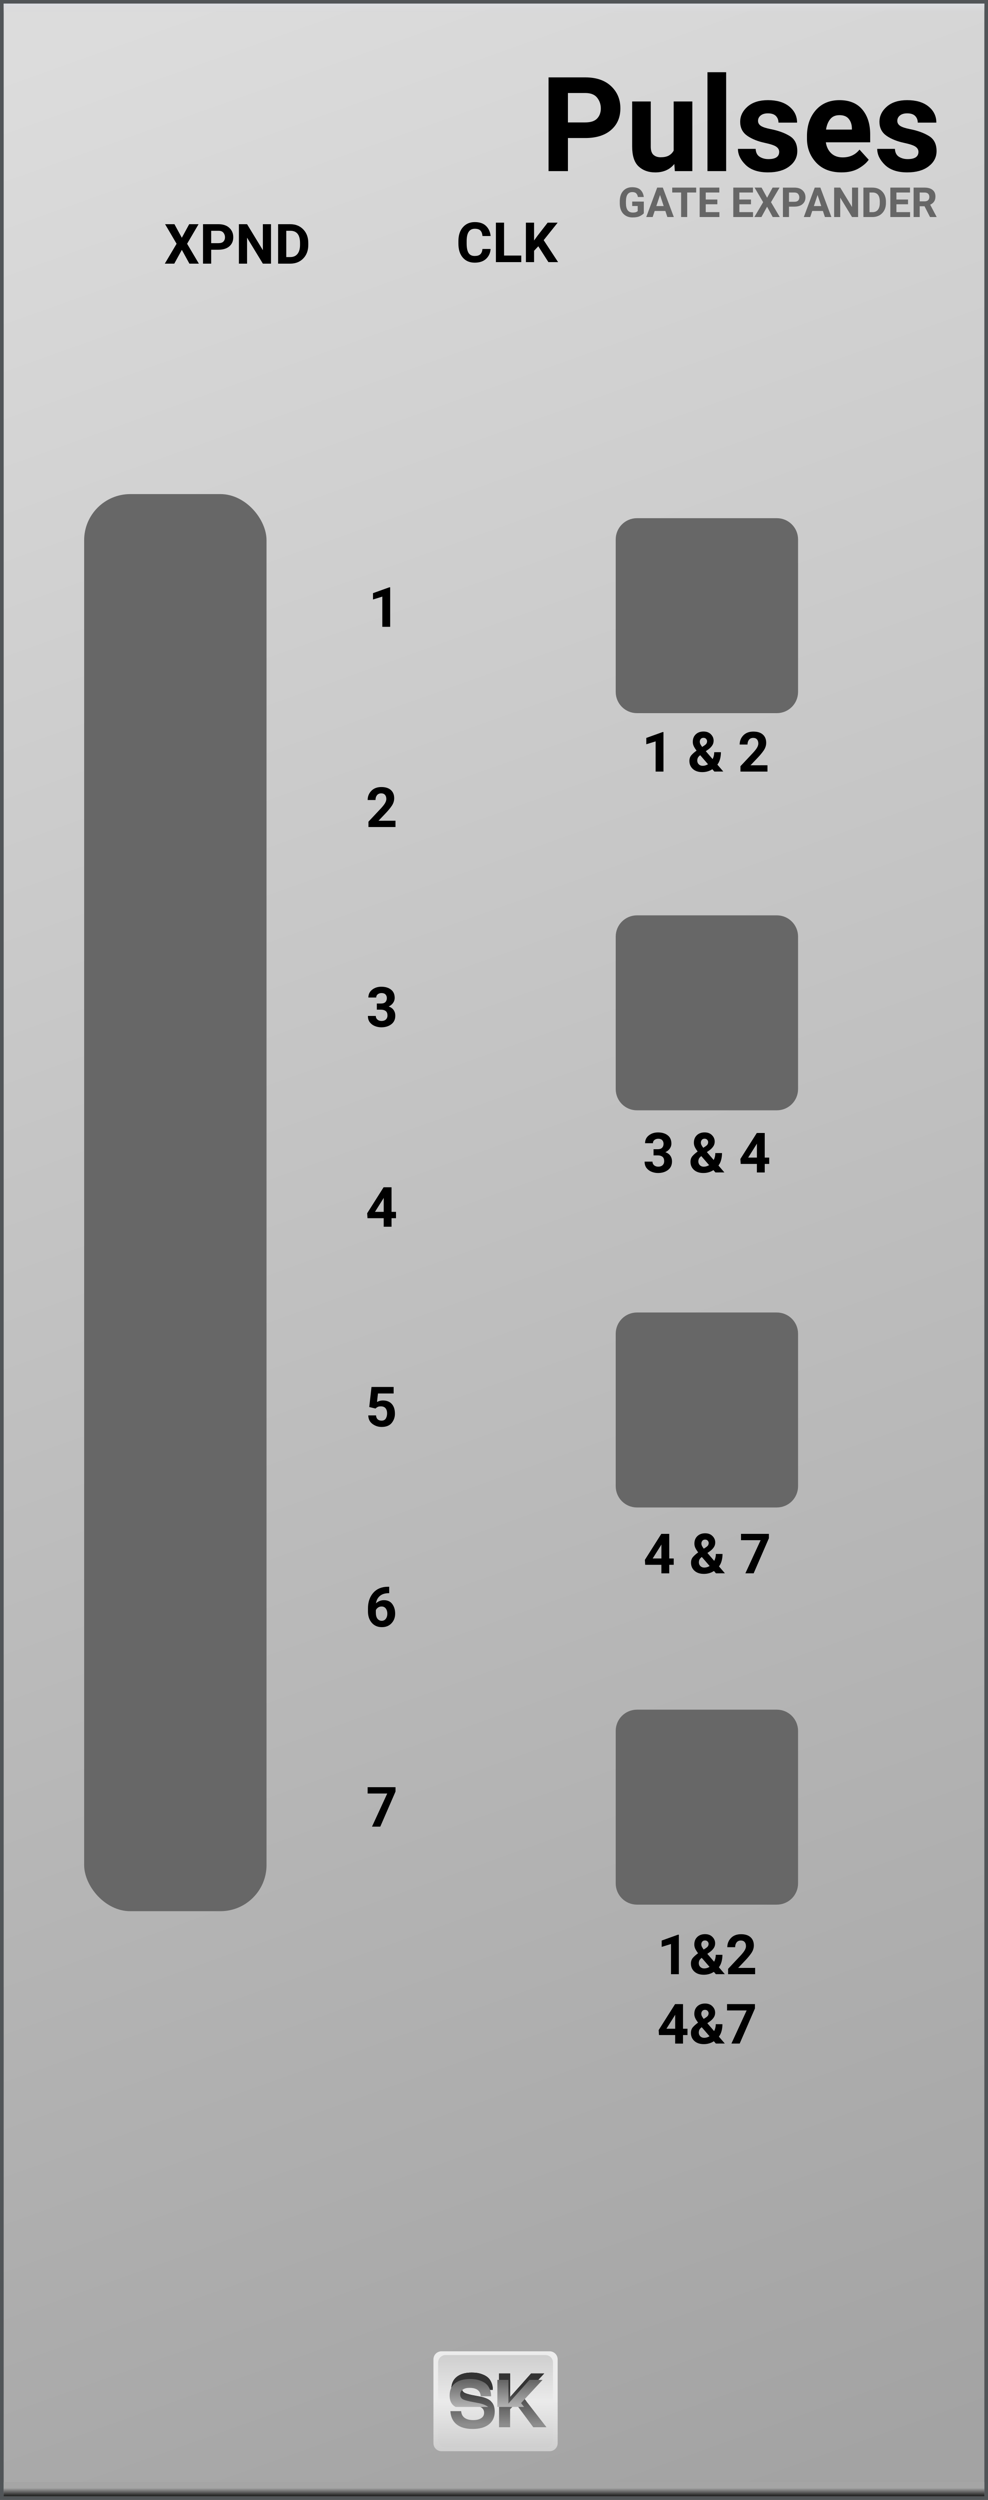 <svg xmlns="http://www.w3.org/2000/svg" xmlns:svg="http://www.w3.org/2000/svg" xmlns:xlink="http://www.w3.org/1999/xlink" id="svg48736" width="192" height="485.667" version="1.1" viewBox="0 0 50.8 128.499"><rect x="0" y="0" width="50.8" height="128.499" fill="#808080" stroke="none"/><defs id="defs48730"><linearGradient id="linearGradient8686"><stop id="stop8682" offset="0" style="stop-color:#a5a5a5;stop-opacity:1"/><stop id="stop8684" offset="1" style="stop-color:#000;stop-opacity:1"/></linearGradient><linearGradient id="linearGradient8315"><stop style="stop-color:#d9d9d9;stop-opacity:0" id="stop8311" offset="0"/><stop style="stop-color:#dbdee3;stop-opacity:1" id="stop8313" offset="1"/></linearGradient><linearGradient id="linearGradient8309"><stop id="stop8305" offset="0" style="stop-color:#a3a3a3;stop-opacity:1"/><stop id="stop8307" offset="1" style="stop-color:#dcdcdc;stop-opacity:1"/></linearGradient><linearGradient id="linearGradient1499" x1="489.663" x2="445.564" y1="41.077" y2="-82.402" gradientTransform="translate(-103.167,6.8478645e-4)" gradientUnits="userSpaceOnUse" xlink:href="#linearGradient8309"/><linearGradient id="linearGradient1503" x1="468.94" x2="468.95" y1="-4.235" y2="-87.593" gradientTransform="matrix(1,0,0,0.006,-103.167,-84.019)" gradientUnits="userSpaceOnUse" xlink:href="#linearGradient8315"/><linearGradient id="linearGradient3054" x1="468.95" x2="468.95" y1="-4.235" y2="-87.593" gradientTransform="matrix(1,0,0,-0.006,-103.167,43.112)" gradientUnits="userSpaceOnUse" xlink:href="#linearGradient8686"/><linearGradient id="linearGradient1458" x1="793.111" x2="793.111" y1="-151.884" y2="-123.204" gradientTransform="matrix(0.066,0,0,-0.066,312.458,30.459)" gradientUnits="userSpaceOnUse" xlink:href="#linearGradient13900"/><linearGradient id="linearGradient13900"><stop id="stop13896" offset="0" style="stop-color:#ccc;stop-opacity:1"/><stop id="stop13898" offset="1" style="stop-color:#ececec;stop-opacity:1"/></linearGradient><linearGradient id="linearGradient1460" x1="793.111" x2="793.111" y1="-151.884" y2="-123.204" gradientTransform="matrix(0.061,0,0,0.061,316.44,46.26)" gradientUnits="userSpaceOnUse" xlink:href="#linearGradient13900"/><linearGradient id="linearGradient1462" x1="793.111" x2="793.111" y1="-151.884" y2="-123.204" gradientTransform="matrix(0.061,0,0,-0.061,316.44,31.08)" gradientUnits="userSpaceOnUse" xlink:href="#linearGradient13900"/><linearGradient id="linearGradient1468" x1="546.964" x2="546.964" y1="-114.068" y2="-119.355" gradientUnits="userSpaceOnUse" xlink:href="#linearGradient14001"/><linearGradient id="linearGradient14001"><stop id="stop13997" offset="0" style="stop-color:#8d8d8d;stop-opacity:1"/><stop id="stop13999" offset="1" style="stop-color:#333;stop-opacity:1"/></linearGradient><linearGradient id="linearGradient1470" x1="93.682" x2="93.682" y1="463.187" y2="466.451" gradientUnits="userSpaceOnUse" xlink:href="#linearGradient13993"/><linearGradient id="linearGradient13993"><stop id="stop13989" offset="0" style="stop-color:#666;stop-opacity:1"/><stop id="stop13991" offset="1" style="stop-color:#b3b3b3;stop-opacity:1"/></linearGradient><linearGradient id="linearGradient3653" x1="546.964" x2="546.964" y1="-114.068" y2="-119.355" gradientUnits="userSpaceOnUse" xlink:href="#linearGradient14001"/><linearGradient id="linearGradient3655" x1="546.964" x2="546.964" y1="-114.068" y2="-119.355" gradientUnits="userSpaceOnUse" xlink:href="#linearGradient14001"/></defs><g id="layer1" transform="translate(-339.725,84.75)" style="display:inline"><path style="fill:#ffd714;fill-opacity:1;stroke:none;stroke-width:.353" id="path47866"/><path style="fill:#ffd714;fill-opacity:1;stroke:none;stroke-width:.353" id="path47814"/><path style="fill:#ffd714;fill-opacity:1;stroke:none;stroke-width:.353" id="path47770"/><path style="fill:#ffd714;fill-opacity:1;stroke:none;stroke-width:.353" id="path47726"/><path style="fill:#ffd714;fill-opacity:1;stroke:none;stroke-width:.353" id="path47690"/><path style="fill:#ffd714;fill-opacity:1;stroke:none;stroke-width:.353" id="path47662"/><path style="fill:#ffd714;fill-opacity:1;stroke:none;stroke-width:.353" id="path47630"/><path style="fill:url(#linearGradient1499);fill-opacity:1;fill-rule:nonzero;stroke:none;stroke-width:.353" id="path1168" d="M 339.913,-84.564 V 43.562 h 50.426 V -84.564 Z"/><path id="path40444" d="m 390.525,-84.75 h -50.8 v 128.499 h 50.8 z M 390.339,43.562 H 339.912 V -84.564 h 50.427 z m 0,0" style="fill:#515558;fill-opacity:1;fill-rule:nonzero;stroke:none;stroke-width:.353"/><path style="fill:url(#linearGradient1503);fill-opacity:1;fill-rule:nonzero;stroke:none;stroke-width:.028" id="path1501" d="m 339.913,-84.564 v 0.826 h 50.426 v -0.826 z"/><path style="fill:url(#linearGradient3054);fill-opacity:1;fill-rule:nonzero;stroke:none;stroke-width:.028" id="path3052" d="m 339.913,42.831 v 0.732 h 50.426 v -0.732 z"/><g style="display:inline" id="g1456" transform="matrix(1.545,0,0,1.545,-198.915,-21.067)"><path style="opacity:1;fill:url(#linearGradient1458);fill-opacity:1;stroke:none;stroke-width:.03;stroke-linecap:round;stroke-linejoin:round;stroke-miterlimit:4;stroke-dasharray:none;stroke-opacity:1" id="path1436" d="m 363.327,40.332 c -0.149,0 -0.268,-0.12 -0.268,-0.268 v -1.394 -1.394 c 0,-0.149 0.12,-0.268 0.268,-0.268 h 3.598 c 0.149,0 0.268,0.12 0.268,0.268 v 1.394 1.394 c 0,0.149 -0.12,0.268 -0.268,0.268 z"/><path style="opacity:1;fill:url(#linearGradient1460);fill-opacity:1;stroke:none;stroke-width:.028;stroke-linecap:round;stroke-linejoin:round;stroke-miterlimit:4;stroke-dasharray:none;stroke-opacity:1" id="path1438" d="m 363.463,37.133 c -0.137,0 -0.248,0.111 -0.248,0.248 v 1.289 h 3.822 v -1.289 c 0,-0.137 -0.111,-0.248 -0.248,-0.248 z"/><g id="g1444" transform="matrix(0.232,0,0,0.232,237.926,65.907)"><path style="font-style:normal;font-variant:normal;font-weight:600;font-stretch:normal;font-size:10.583px;line-height:1.25;font-family:FreeSans;-inkscape-font-specification:'FreeSans, Semi-Bold';font-variant-ligatures:normal;font-variant-caps:normal;font-variant-numeric:normal;font-feature-settings:normal;text-align:start;letter-spacing:0;word-spacing:0;writing-mode:lr-tb;text-anchor:start;fill:#000;fill-opacity:1;stroke:none;stroke-width:.265" id="path1440" d="m 547.884,-119.04 h -1.482 q -0.085,-1.206 -1.619,-1.206 -0.614,0 -0.974,0.265 -0.36,0.254 -0.36,0.688 0,0.423 0.307,0.635 0.307,0.201 1.154,0.37 l 1.206,0.233 q 1.069,0.212 1.556,0.72 0.487,0.497 0.487,1.408 0,1.175 -0.836,1.841 -0.836,0.656 -2.328,0.656 -1.482,0 -2.307,-0.656 -0.815,-0.656 -0.889,-1.894 h 1.545 q 0.042,0.624 0.487,0.953 0.445,0.328 1.249,0.328 0.72,0 1.132,-0.275 0.423,-0.275 0.423,-0.762 0,-0.466 -0.328,-0.72 -0.328,-0.254 -1.122,-0.402 l -1.079,-0.212 q -1.175,-0.222 -1.672,-0.699 -0.497,-0.476 -0.497,-1.376 0,-1.132 0.762,-1.746 0.773,-0.624 2.159,-0.624 0.402,0 0.773,0.053 0.381,0.053 0.804,0.222 0.423,0.159 0.73,0.423 0.307,0.254 0.508,0.72 0.212,0.455 0.212,1.058 z"/><path style="font-style:normal;font-variant:normal;font-weight:600;font-stretch:normal;font-size:10.583px;line-height:1.25;font-family:FreeSans;-inkscape-font-specification:'FreeSans, Semi-Bold';font-variant-ligatures:normal;font-variant-caps:normal;font-variant-numeric:normal;font-feature-settings:normal;text-align:start;letter-spacing:0;word-spacing:0;writing-mode:lr-tb;text-anchor:start;fill:#000;fill-opacity:1;stroke:none;stroke-width:.265" id="path1442" d="m 550.365,-116.257 v 2.582 h -1.587 v -7.715 h 1.587 v 3.387 l 3.016,-3.387 h 1.873 l -3.08,3.323 3.408,4.392 h -1.894 l -2.529,-3.408 z"/></g><path id="path1446" d="m 363.463,40.207 c -0.137,0 -0.248,-0.111 -0.248,-0.248 v -1.289 h 3.822 v 1.289 c 0,0.137 -0.111,0.248 -0.248,0.248 z" style="opacity:1;fill:url(#linearGradient1462);fill-opacity:1;stroke:none;stroke-width:.028;stroke-linecap:round;stroke-linejoin:round;stroke-miterlimit:4;stroke-dasharray:none;stroke-opacity:1"/><g id="g1452" transform="matrix(0.232,0,0,0.232,237.926,65.907)" style="fill:url(#linearGradient1468);fill-opacity:1"><path id="path1448" d="m 547.884,-119.04 h -1.482 q -0.085,-1.206 -1.619,-1.206 -0.614,0 -0.974,0.265 -0.36,0.254 -0.36,0.688 0,0.423 0.307,0.635 0.307,0.201 1.154,0.37 l 1.206,0.233 q 1.069,0.212 1.556,0.72 0.487,0.497 0.487,1.408 0,1.175 -0.836,1.841 -0.836,0.656 -2.328,0.656 -1.482,0 -2.307,-0.656 -0.815,-0.656 -0.889,-1.894 h 1.545 q 0.042,0.624 0.487,0.953 0.445,0.328 1.249,0.328 0.72,0 1.132,-0.275 0.423,-0.275 0.423,-0.762 0,-0.466 -0.328,-0.72 -0.328,-0.254 -1.122,-0.402 l -1.079,-0.212 q -1.175,-0.222 -1.672,-0.699 -0.497,-0.476 -0.497,-1.376 0,-1.132 0.762,-1.746 0.773,-0.624 2.159,-0.624 0.402,0 0.773,0.053 0.381,0.053 0.804,0.222 0.423,0.159 0.73,0.423 0.307,0.254 0.508,0.72 0.212,0.455 0.212,1.058 z" style="font-style:normal;font-variant:normal;font-weight:600;font-stretch:normal;font-size:10.583px;line-height:1.25;font-family:FreeSans;-inkscape-font-specification:'FreeSans, Semi-Bold';font-variant-ligatures:normal;font-variant-caps:normal;font-variant-numeric:normal;font-feature-settings:normal;text-align:start;letter-spacing:0;word-spacing:0;writing-mode:lr-tb;text-anchor:start;fill:url(#linearGradient3653);fill-opacity:1;stroke:none;stroke-width:.265"/><path id="path1450" d="m 550.365,-116.257 v 2.582 h -1.587 v -7.715 h 1.587 v 3.387 l 3.016,-3.387 h 1.873 l -3.08,3.323 3.408,4.392 h -1.894 l -2.529,-3.408 z" style="font-style:normal;font-variant:normal;font-weight:600;font-stretch:normal;font-size:10.583px;line-height:1.25;font-family:FreeSans;-inkscape-font-specification:'FreeSans, Semi-Bold';font-variant-ligatures:normal;font-variant-caps:normal;font-variant-numeric:normal;font-feature-settings:normal;text-align:start;letter-spacing:0;word-spacing:0;writing-mode:lr-tb;text-anchor:start;fill:url(#linearGradient3655);fill-opacity:1;stroke:none;stroke-width:.265"/></g><path style="font-style:normal;font-variant:normal;font-weight:600;font-stretch:normal;font-size:10.583px;line-height:1.25;font-family:FreeSans;-inkscape-font-specification:'FreeSans, Semi-Bold';font-variant-ligatures:normal;font-variant-caps:normal;font-variant-numeric:normal;font-feature-settings:normal;text-align:start;letter-spacing:0;word-spacing:0;writing-mode:lr-tb;text-anchor:start;fill:url(#linearGradient1470);fill-opacity:1;stroke:none;stroke-width:.232" id="path1454" d="m 92.645,462.941 c -0.81,0 -1.441,0.182 -1.893,0.547 -0.445,0.359 -0.666,0.868 -0.666,1.529 0,0.525 0.145,0.929 0.436,1.207 0.086,0.083 0.197,0.157 0.318,0.227 h 4.09 c -0.283,-0.216 -0.672,-0.378 -1.182,-0.479 l -1.057,-0.203 c -0.495,-0.099 -0.833,-0.207 -1.012,-0.324 -0.179,-0.124 -0.268,-0.309 -0.268,-0.557 0,-0.253 0.104,-0.455 0.314,-0.604 0.21,-0.155 0.495,-0.23 0.854,-0.23 0.896,0 1.369,0.352 1.418,1.057 h 1.299 c 0,-0.352 -0.062,-0.662 -0.186,-0.928 -0.118,-0.272 -0.266,-0.482 -0.445,-0.631 -0.179,-0.155 -0.393,-0.278 -0.641,-0.371 -0.247,-0.099 -0.483,-0.162 -0.705,-0.193 -0.216,-0.031 -0.441,-0.047 -0.676,-0.047 z m 3.436,0.111 v 3.398 h 3.354 l -0.377,-0.486 2.697,-2.912 h -1.641 l -2.643,2.967 v -2.967 z" transform="matrix(0.265,0,0,0.265,339.725,-84.75)"/></g><g style="font-style:normal;font-variant:normal;font-weight:600;font-stretch:normal;font-size:6.778px;line-height:1.25;font-family:FreeSans;-inkscape-font-specification:'FreeSans, Semi-Bold';font-variant-ligatures:normal;font-variant-caps:normal;font-variant-numeric:normal;font-feature-settings:normal;text-align:center;letter-spacing:0;word-spacing:0;writing-mode:lr-tb;text-anchor:middle;display:inline;fill:#000;fill-opacity:1;stroke:none;stroke-width:.169" id="text131" aria-label="Pulses"><path style="font-style:normal;font-variant:normal;font-weight:600;font-stretch:normal;font-size:6.778px;font-family:FreeSans;-inkscape-font-specification:'FreeSans, Semi-Bold';font-variant-ligatures:normal;font-variant-caps:normal;font-variant-numeric:normal;font-feature-settings:normal;text-align:center;writing-mode:lr-tb;text-anchor:middle;fill:#000;fill-opacity:1;stroke-width:.169" id="path5272" d="m 369.813,-77.656 h -0.887 v 1.701 h -0.996 v -4.818 h 1.883 q 0.854,0 1.33,0.45 0.48,0.45 0.48,1.142 0,0.698 -0.48,1.112 -0.477,0.414 -1.33,0.414 z m -0.887,-2.313 v 1.512 h 0.887 q 0.427,0 0.616,-0.202 0.189,-0.202 0.189,-0.516 0,-0.314 -0.189,-0.553 -0.189,-0.242 -0.616,-0.242 z"/><path style="font-style:normal;font-variant:normal;font-weight:600;font-stretch:normal;font-size:6.778px;font-family:FreeSans;-inkscape-font-specification:'FreeSans, Semi-Bold';font-variant-ligatures:normal;font-variant-caps:normal;font-variant-numeric:normal;font-feature-settings:normal;text-align:center;writing-mode:lr-tb;text-anchor:middle;fill:#000;fill-opacity:1;stroke-width:.169" id="path5274" d="m 374.423,-75.955 -0.026,-0.367 q -0.351,0.434 -0.98,0.434 -0.529,0 -0.86,-0.311 -0.328,-0.311 -0.328,-1.019 v -2.317 h 0.956 v 2.323 q 0,0.298 0.142,0.424 0.142,0.122 0.364,0.122 0.261,0 0.424,-0.089 0.162,-0.093 0.248,-0.252 v -2.528 h 0.96 v 3.581 z"/><path style="font-style:normal;font-variant:normal;font-weight:600;font-stretch:normal;font-size:6.778px;font-family:FreeSans;-inkscape-font-specification:'FreeSans, Semi-Bold';font-variant-ligatures:normal;font-variant-caps:normal;font-variant-numeric:normal;font-feature-settings:normal;text-align:center;writing-mode:lr-tb;text-anchor:middle;fill:#000;fill-opacity:1;stroke-width:.169" id="path5276" d="m 377.061,-81.038 v 5.083 h -0.96 v -5.083 z"/><path style="font-style:normal;font-variant:normal;font-weight:600;font-stretch:normal;font-size:6.778px;font-family:FreeSans;-inkscape-font-specification:'FreeSans, Semi-Bold';font-variant-ligatures:normal;font-variant-caps:normal;font-variant-numeric:normal;font-feature-settings:normal;text-align:center;writing-mode:lr-tb;text-anchor:middle;fill:#000;fill-opacity:1;stroke-width:.169" id="path5278" d="m 379.788,-76.948 q 0,-0.152 -0.142,-0.255 -0.139,-0.106 -0.589,-0.202 -0.549,-0.116 -0.913,-0.367 -0.361,-0.255 -0.361,-0.718 0,-0.447 0.377,-0.778 0.381,-0.334 1.049,-0.334 0.698,0 1.099,0.328 0.4,0.328 0.4,0.827 h -0.956 q 0,-0.205 -0.132,-0.341 -0.132,-0.136 -0.414,-0.136 -0.238,0 -0.374,0.113 -0.132,0.109 -0.132,0.275 0,0.156 0.146,0.255 0.149,0.099 0.523,0.172 0.582,0.116 0.966,0.354 0.384,0.238 0.384,0.771 0,0.473 -0.407,0.784 -0.407,0.311 -1.099,0.311 -0.751,0 -1.148,-0.384 -0.397,-0.387 -0.397,-0.824 h 0.91 q 0.013,0.281 0.205,0.404 0.195,0.122 0.45,0.122 0.556,0 0.556,-0.377 z"/><path style="font-style:normal;font-variant:normal;font-weight:600;font-stretch:normal;font-size:6.778px;font-family:FreeSans;-inkscape-font-specification:'FreeSans, Semi-Bold';font-variant-ligatures:normal;font-variant-caps:normal;font-variant-numeric:normal;font-feature-settings:normal;text-align:center;writing-mode:lr-tb;text-anchor:middle;fill:#000;fill-opacity:1;stroke-width:.169" id="path5280" d="m 384.391,-76.538 q -0.172,0.245 -0.523,0.447 -0.351,0.202 -0.874,0.202 -0.837,0 -1.307,-0.506 -0.47,-0.51 -0.47,-1.228 v -0.129 q 0,-0.811 0.45,-1.33 0.453,-0.52 1.221,-0.52 0.771,0 1.175,0.483 0.404,0.483 0.404,1.277 v 0.407 h -2.28 q 0.05,0.347 0.275,0.563 0.225,0.212 0.592,0.212 0.546,0 0.864,-0.4 z m -1.509,-2.293 q -0.304,0 -0.47,0.205 -0.165,0.205 -0.215,0.536 h 1.33 v -0.073 q -0.007,-0.288 -0.162,-0.477 -0.152,-0.192 -0.483,-0.192 z"/><path style="font-style:normal;font-variant:normal;font-weight:600;font-stretch:normal;font-size:6.778px;font-family:FreeSans;-inkscape-font-specification:'FreeSans, Semi-Bold';font-variant-ligatures:normal;font-variant-caps:normal;font-variant-numeric:normal;font-feature-settings:normal;text-align:center;writing-mode:lr-tb;text-anchor:middle;fill:#000;fill-opacity:1;stroke-width:.169" id="path5282" d="m 386.949,-76.948 q 0,-0.152 -0.142,-0.255 -0.139,-0.106 -0.589,-0.202 -0.549,-0.116 -0.913,-0.367 -0.361,-0.255 -0.361,-0.718 0,-0.447 0.377,-0.778 0.381,-0.334 1.049,-0.334 0.698,0 1.099,0.328 0.4,0.328 0.4,0.827 h -0.956 q 0,-0.205 -0.132,-0.341 -0.132,-0.136 -0.414,-0.136 -0.238,0 -0.374,0.113 -0.132,0.109 -0.132,0.275 0,0.156 0.146,0.255 0.149,0.099 0.523,0.172 0.582,0.116 0.966,0.354 0.384,0.238 0.384,0.771 0,0.473 -0.407,0.784 -0.407,0.311 -1.099,0.311 -0.751,0 -1.148,-0.384 -0.397,-0.387 -0.397,-0.824 h 0.91 q 0.013,0.281 0.205,0.404 0.195,0.122 0.45,0.122 0.556,0 0.556,-0.377 z"/></g><g style="font-style:normal;font-variant:normal;font-weight:600;font-stretch:normal;font-size:2.128px;line-height:1.25;font-family:FreeSans;-inkscape-font-specification:'FreeSans, Semi-Bold';font-variant-ligatures:normal;font-variant-caps:normal;font-variant-numeric:normal;font-feature-settings:normal;text-align:start;letter-spacing:0;word-spacing:0;writing-mode:lr-tb;text-anchor:start;display:inline;fill:#666;fill-opacity:1;stroke:none;stroke-width:.053" id="text352" aria-label="GATE EXPANDER"><path style="font-style:normal;font-variant:normal;font-weight:600;font-stretch:normal;font-size:2.128px;font-family:FreeSans;-inkscape-font-specification:'FreeSans, Semi-Bold';font-variant-ligatures:normal;font-variant-caps:normal;font-variant-numeric:normal;font-feature-settings:normal;text-align:start;writing-mode:lr-tb;text-anchor:start;fill:#666;fill-opacity:1;stroke-width:.053" id="path5247" d="m 372.828,-74.389 v 0.604 q -0.054,0.064 -0.192,0.138 -0.137,0.074 -0.387,0.074 -0.294,0 -0.476,-0.19 -0.181,-0.191 -0.181,-0.541 v -0.09 q 0,-0.35 0.174,-0.541 0.174,-0.192 0.461,-0.192 0.294,0 0.434,0.141 0.14,0.141 0.165,0.362 h -0.303 q -0.018,-0.114 -0.082,-0.183 -0.064,-0.069 -0.206,-0.069 -0.326,0 -0.326,0.48 v 0.092 q 0,0.48 0.356,0.48 0.112,0 0.168,-0.025 0.056,-0.026 0.081,-0.05 v -0.261 h -0.283 v -0.229 z"/><path style="font-style:normal;font-variant:normal;font-weight:600;font-stretch:normal;font-size:2.128px;font-family:FreeSans;-inkscape-font-specification:'FreeSans, Semi-Bold';font-variant-ligatures:normal;font-variant-caps:normal;font-variant-numeric:normal;font-feature-settings:normal;text-align:start;writing-mode:lr-tb;text-anchor:start;fill:#666;fill-opacity:1;stroke-width:.053" id="path5249" d="m 372.953,-73.594 0.563,-1.513 h 0.289 l 0.566,1.513 h -0.332 l -0.104,-0.312 h -0.548 l -0.104,0.312 z m 0.518,-0.564 h 0.379 l -0.189,-0.568 z"/><path style="font-style:normal;font-variant:normal;font-weight:600;font-stretch:normal;font-size:2.128px;font-family:FreeSans;-inkscape-font-specification:'FreeSans, Semi-Bold';font-variant-ligatures:normal;font-variant-caps:normal;font-variant-numeric:normal;font-feature-settings:normal;text-align:start;writing-mode:lr-tb;text-anchor:start;fill:#666;fill-opacity:1;stroke-width:.053" id="path5251" d="m 374.289,-74.855 v -0.252 h 1.231 v 0.252 h -0.462 v 1.26 h -0.312 v -1.26 z"/><path style="font-style:normal;font-variant:normal;font-weight:600;font-stretch:normal;font-size:2.128px;font-family:FreeSans;-inkscape-font-specification:'FreeSans, Semi-Bold';font-variant-ligatures:normal;font-variant-caps:normal;font-variant-numeric:normal;font-feature-settings:normal;text-align:start;writing-mode:lr-tb;text-anchor:start;fill:#666;fill-opacity:1;stroke-width:.053" id="path5253" d="m 375.699,-73.594 v -1.513 h 1.012 v 0.252 h -0.699 v 0.361 h 0.597 v 0.244 h -0.597 v 0.404 h 0.702 v 0.251 z"/><path style="font-style:normal;font-variant:normal;font-weight:600;font-stretch:normal;font-size:2.128px;font-family:FreeSans;-inkscape-font-specification:'FreeSans, Semi-Bold';font-variant-ligatures:normal;font-variant-caps:normal;font-variant-numeric:normal;font-feature-settings:normal;text-align:start;writing-mode:lr-tb;text-anchor:start;fill:#666;fill-opacity:1;stroke-width:.053" id="path5255" d="m 377.428,-73.594 v -1.513 h 1.012 v 0.252 h -0.699 v 0.361 h 0.597 v 0.244 h -0.597 v 0.404 h 0.702 v 0.251 z"/><path style="font-style:normal;font-variant:normal;font-weight:600;font-stretch:normal;font-size:2.128px;font-family:FreeSans;-inkscape-font-specification:'FreeSans, Semi-Bold';font-variant-ligatures:normal;font-variant-caps:normal;font-variant-numeric:normal;font-feature-settings:normal;text-align:start;writing-mode:lr-tb;text-anchor:start;fill:#666;fill-opacity:1;stroke-width:.053" id="path5257" d="m 378.883,-75.107 0.284,0.521 0.283,-0.521 h 0.358 l -0.44,0.75 0.451,0.763 h -0.363 l -0.29,-0.53 -0.291,0.53 h -0.363 l 0.452,-0.763 -0.441,-0.75 z"/><path style="font-style:normal;font-variant:normal;font-weight:600;font-stretch:normal;font-size:2.128px;font-family:FreeSans;-inkscape-font-specification:'FreeSans, Semi-Bold';font-variant-ligatures:normal;font-variant-caps:normal;font-variant-numeric:normal;font-feature-settings:normal;text-align:start;writing-mode:lr-tb;text-anchor:start;fill:#666;fill-opacity:1;stroke-width:.053" id="path5259" d="m 380.571,-74.128 h -0.278 v 0.534 h -0.313 v -1.513 h 0.591 q 0.268,0 0.418,0.141 0.151,0.141 0.151,0.358 0,0.219 -0.151,0.349 -0.15,0.13 -0.418,0.13 z m -0.278,-0.726 v 0.475 h 0.278 q 0.134,0 0.193,-0.063 0.059,-0.063 0.059,-0.162 0,-0.099 -0.059,-0.174 -0.059,-0.076 -0.193,-0.076 z"/><path style="font-style:normal;font-variant:normal;font-weight:600;font-stretch:normal;font-size:2.128px;font-family:FreeSans;-inkscape-font-specification:'FreeSans, Semi-Bold';font-variant-ligatures:normal;font-variant-caps:normal;font-variant-numeric:normal;font-feature-settings:normal;text-align:start;writing-mode:lr-tb;text-anchor:start;fill:#666;fill-opacity:1;stroke-width:.053" id="path5261" d="m 381.054,-73.594 0.563,-1.513 h 0.289 l 0.566,1.513 h -0.332 l -0.104,-0.312 h -0.548 l -0.104,0.312 z m 0.518,-0.564 h 0.379 l -0.189,-0.568 z"/><path style="font-style:normal;font-variant:normal;font-weight:600;font-stretch:normal;font-size:2.128px;font-family:FreeSans;-inkscape-font-specification:'FreeSans, Semi-Bold';font-variant-ligatures:normal;font-variant-caps:normal;font-variant-numeric:normal;font-feature-settings:normal;text-align:start;writing-mode:lr-tb;text-anchor:start;fill:#666;fill-opacity:1;stroke-width:.053" id="path5263" d="m 383.846,-75.107 v 1.513 h -0.312 l -0.607,-0.996 v 0.996 h -0.313 v -1.513 h 0.313 l 0.607,0.997 v -0.997 z"/><path style="font-style:normal;font-variant:normal;font-weight:600;font-stretch:normal;font-size:2.128px;font-family:FreeSans;-inkscape-font-specification:'FreeSans, Semi-Bold';font-variant-ligatures:normal;font-variant-caps:normal;font-variant-numeric:normal;font-feature-settings:normal;text-align:start;writing-mode:lr-tb;text-anchor:start;fill:#666;fill-opacity:1;stroke-width:.053" id="path5265" d="m 384.119,-73.594 v -1.513 h 0.467 q 0.305,0 0.498,0.199 0.193,0.199 0.193,0.524 v 0.068 q 0,0.324 -0.193,0.524 -0.192,0.198 -0.502,0.198 z m 0.467,-1.26 h -0.154 v 1.009 h 0.15 q 0.186,0 0.282,-0.122 0.097,-0.123 0.097,-0.349 v -0.07 q 0,-0.469 -0.374,-0.469 z"/><path style="font-style:normal;font-variant:normal;font-weight:600;font-stretch:normal;font-size:2.128px;font-family:FreeSans;-inkscape-font-specification:'FreeSans, Semi-Bold';font-variant-ligatures:normal;font-variant-caps:normal;font-variant-numeric:normal;font-feature-settings:normal;text-align:start;writing-mode:lr-tb;text-anchor:start;fill:#666;fill-opacity:1;stroke-width:.053" id="path5267" d="m 385.503,-73.594 v -1.513 h 1.012 v 0.252 h -0.699 v 0.361 h 0.597 v 0.244 h -0.597 v 0.404 h 0.702 v 0.251 z"/><path style="font-style:normal;font-variant:normal;font-weight:600;font-stretch:normal;font-size:2.128px;font-family:FreeSans;-inkscape-font-specification:'FreeSans, Semi-Bold';font-variant-ligatures:normal;font-variant-caps:normal;font-variant-numeric:normal;font-feature-settings:normal;text-align:start;writing-mode:lr-tb;text-anchor:start;fill:#666;fill-opacity:1;stroke-width:.053" id="path5269" d="m 387.544,-73.594 -0.283,-0.555 h -0.248 v 0.555 h -0.313 v -1.513 h 0.563 q 0.261,0 0.409,0.117 0.15,0.116 0.15,0.34 0,0.164 -0.073,0.265 -0.073,0.101 -0.197,0.157 l 0.327,0.619 v 0.015 z m -0.531,-1.26 v 0.454 h 0.25 q 0.123,0 0.184,-0.061 0.062,-0.062 0.062,-0.164 0,-0.105 -0.06,-0.166 -0.06,-0.062 -0.186,-0.062 z"/></g><g style="font-style:normal;font-variant:normal;font-weight:600;font-stretch:normal;font-size:2.853px;line-height:1.25;font-family:FreeSans;-inkscape-font-specification:'FreeSans, Semi-Bold';font-variant-ligatures:normal;font-variant-caps:normal;font-variant-numeric:normal;font-feature-settings:normal;text-align:start;letter-spacing:0;word-spacing:0;writing-mode:lr-tb;text-anchor:start;display:inline;fill:#000;fill-opacity:1;stroke:none;stroke-width:.071" id="text5177" aria-label="1&amp;2 4&amp;7"><path style="font-style:normal;font-variant:normal;font-weight:600;font-stretch:normal;font-size:2.853px;font-family:FreeSans;-inkscape-font-specification:'FreeSans, Semi-Bold';font-variant-ligatures:normal;font-variant-caps:normal;font-variant-numeric:normal;font-feature-settings:normal;text-align:center;writing-mode:lr-tb;text-anchor:middle;fill:#000;fill-opacity:1;stroke-width:.071" id="path5234" d="m 374.629,14.696 v 2.031 h -0.403 v -1.553 l -0.479,0.149 v -0.326 l 0.838,-0.301 z"/><path style="font-style:normal;font-variant:normal;font-weight:600;font-stretch:normal;font-size:2.853px;font-family:FreeSans;-inkscape-font-specification:'FreeSans, Semi-Bold';font-variant-ligatures:normal;font-variant-caps:normal;font-variant-numeric:normal;font-feature-settings:normal;text-align:center;writing-mode:lr-tb;text-anchor:middle;fill:#000;fill-opacity:1;stroke-width:.071" id="path5236" d="m 376.533,16.726 -0.104,-0.12 q -0.226,0.149 -0.517,0.149 -0.306,0 -0.485,-0.162 -0.177,-0.162 -0.177,-0.414 0,-0.177 0.102,-0.294 0.103,-0.118 0.265,-0.234 -0.089,-0.12 -0.142,-0.227 -0.051,-0.107 -0.051,-0.221 0,-0.241 0.15,-0.387 0.152,-0.148 0.404,-0.148 0.237,0 0.376,0.142 0.141,0.141 0.141,0.331 0,0.141 -0.077,0.251 -0.075,0.11 -0.195,0.196 l -0.13,0.092 0.35,0.407 q 0.084,-0.162 0.084,-0.357 h 0.343 q 0,0.185 -0.043,0.348 -0.042,0.163 -0.139,0.292 l 0.304,0.354 z m -0.749,-1.529 q 0,0.063 0.033,0.127 0.035,0.064 0.09,0.136 l 0.107,-0.07 q 0.086,-0.057 0.116,-0.109 0.029,-0.053 0.029,-0.116 0,-0.063 -0.049,-0.117 -0.047,-0.056 -0.135,-0.056 -0.095,0 -0.143,0.06 -0.049,0.06 -0.049,0.143 z m -0.131,0.96 q 0,0.118 0.077,0.196 0.077,0.078 0.203,0.078 0.143,0 0.274,-0.081 l -0.401,-0.464 -0.029,0.021 q -0.078,0.068 -0.102,0.131 -0.022,0.061 -0.022,0.118 z"/><path style="font-style:normal;font-variant:normal;font-weight:600;font-stretch:normal;font-size:2.853px;font-family:FreeSans;-inkscape-font-specification:'FreeSans, Semi-Bold';font-variant-ligatures:normal;font-variant-caps:normal;font-variant-numeric:normal;font-feature-settings:normal;text-align:center;writing-mode:lr-tb;text-anchor:middle;fill:#000;fill-opacity:1;stroke-width:.071" id="path5238" d="m 378.551,16.402 v 0.325 h -1.389 v -0.276 l 0.656,-0.699 q 0.149,-0.164 0.206,-0.27 0.057,-0.107 0.057,-0.196 0,-0.135 -0.068,-0.213 -0.067,-0.078 -0.194,-0.078 -0.143,0 -0.22,0.098 -0.075,0.098 -0.075,0.245 h -0.403 q 0,-0.274 0.188,-0.471 0.189,-0.196 0.517,-0.196 0.319,0 0.489,0.155 0.17,0.153 0.17,0.421 0,0.203 -0.123,0.387 -0.123,0.182 -0.325,0.393 l -0.359,0.377 z"/><path style="font-style:normal;font-variant:normal;font-weight:600;font-stretch:normal;font-size:2.853px;font-family:FreeSans;-inkscape-font-specification:'FreeSans, Semi-Bold';font-variant-ligatures:normal;font-variant-caps:normal;font-variant-numeric:normal;font-feature-settings:normal;text-align:center;writing-mode:lr-tb;text-anchor:middle;fill:#000;fill-opacity:1;stroke-width:.071" id="path5240" d="m 373.591,19.6 0.845,-1.336 h 0.407 v 1.265 h 0.23 v 0.325 h -0.23 v 0.439 h -0.403 v -0.439 h -0.832 z m 0.4,-0.071 h 0.45 v -0.72 l -0.028,0.049 z"/><path style="font-style:normal;font-variant:normal;font-weight:600;font-stretch:normal;font-size:2.853px;font-family:FreeSans;-inkscape-font-specification:'FreeSans, Semi-Bold';font-variant-ligatures:normal;font-variant-caps:normal;font-variant-numeric:normal;font-feature-settings:normal;text-align:center;writing-mode:lr-tb;text-anchor:middle;fill:#000;fill-opacity:1;stroke-width:.071" id="path5242" d="m 376.533,20.292 -0.104,-0.12 q -0.226,0.149 -0.517,0.149 -0.306,0 -0.485,-0.162 -0.177,-0.162 -0.177,-0.414 0,-0.177 0.102,-0.294 0.103,-0.118 0.265,-0.234 -0.089,-0.12 -0.142,-0.227 -0.051,-0.107 -0.051,-0.221 0,-0.241 0.15,-0.387 0.152,-0.148 0.404,-0.148 0.237,0 0.376,0.142 0.141,0.141 0.141,0.331 0,0.141 -0.077,0.251 -0.075,0.11 -0.195,0.196 l -0.13,0.092 0.35,0.407 q 0.084,-0.162 0.084,-0.357 h 0.343 q 0,0.185 -0.043,0.348 -0.042,0.163 -0.139,0.292 l 0.304,0.354 z m -0.749,-1.529 q 0,0.063 0.033,0.127 0.035,0.064 0.09,0.136 l 0.107,-0.07 q 0.086,-0.057 0.116,-0.109 0.029,-0.053 0.029,-0.116 0,-0.063 -0.049,-0.117 -0.047,-0.056 -0.135,-0.056 -0.095,0 -0.143,0.06 -0.049,0.06 -0.049,0.143 z m -0.131,0.96 q 0,0.118 0.077,0.196 0.077,0.078 0.203,0.078 0.143,0 0.274,-0.081 l -0.401,-0.464 -0.029,0.021 q -0.078,0.068 -0.102,0.131 -0.022,0.061 -0.022,0.118 z"/><path style="font-style:normal;font-variant:normal;font-weight:600;font-stretch:normal;font-size:2.853px;font-family:FreeSans;-inkscape-font-specification:'FreeSans, Semi-Bold';font-variant-ligatures:normal;font-variant-caps:normal;font-variant-numeric:normal;font-feature-settings:normal;text-align:center;writing-mode:lr-tb;text-anchor:middle;fill:#000;fill-opacity:1;stroke-width:.071" id="path5244" d="m 378.541,18.264 v 0.224 l -0.784,1.804 h -0.425 l 0.784,-1.703 h -1.008 v -0.325 z"/></g><g style="font-style:normal;font-variant:normal;font-weight:600;font-stretch:normal;font-size:2.853px;line-height:1.25;font-family:FreeSans;-inkscape-font-specification:'FreeSans, Semi-Bold';font-variant-ligatures:normal;font-variant-caps:normal;font-variant-numeric:normal;font-feature-settings:normal;text-align:start;letter-spacing:0;word-spacing:0;writing-mode:lr-tb;text-anchor:start;display:inline;fill:#000;fill-opacity:1;stroke:none;stroke-width:.071" id="text5173" aria-label="4 &amp; 7"><path style="font-style:normal;font-variant:normal;font-weight:600;font-stretch:normal;font-size:2.853px;font-family:FreeSans;-inkscape-font-specification:'FreeSans, Semi-Bold';font-variant-ligatures:normal;font-variant-caps:normal;font-variant-numeric:normal;font-feature-settings:normal;text-align:center;writing-mode:lr-tb;text-anchor:middle;fill:#000;fill-opacity:1;stroke-width:.071" id="path5227" d="m 372.883,-4.571 0.845,-1.336 h 0.407 v 1.265 h 0.23 v 0.325 h -0.23 v 0.439 h -0.403 v -0.439 h -0.832 z m 0.4,-0.071 h 0.45 v -0.72 l -0.028,0.049 z"/><path style="font-style:normal;font-variant:normal;font-weight:600;font-stretch:normal;font-size:2.853px;font-family:FreeSans;-inkscape-font-specification:'FreeSans, Semi-Bold';font-variant-ligatures:normal;font-variant-caps:normal;font-variant-numeric:normal;font-feature-settings:normal;text-align:center;writing-mode:lr-tb;text-anchor:middle;fill:#000;fill-opacity:1;stroke-width:.071" id="path5229" d="m 376.538,-3.879 -0.104,-0.12 q -0.226,0.149 -0.517,0.149 -0.306,0 -0.485,-0.162 -0.177,-0.162 -0.177,-0.414 0,-0.177 0.102,-0.294 0.103,-0.118 0.265,-0.234 -0.089,-0.12 -0.142,-0.227 -0.051,-0.107 -0.051,-0.221 0,-0.241 0.15,-0.387 0.152,-0.148 0.404,-0.148 0.237,0 0.376,0.142 0.141,0.141 0.141,0.331 0,0.141 -0.077,0.251 -0.075,0.11 -0.195,0.196 l -0.13,0.092 0.35,0.407 q 0.084,-0.162 0.084,-0.357 h 0.343 q 0,0.185 -0.043,0.348 -0.042,0.163 -0.139,0.292 l 0.304,0.354 z m -0.749,-1.529 q 0,0.063 0.033,0.127 0.035,0.064 0.09,0.136 l 0.107,-0.07 q 0.086,-0.057 0.116,-0.109 0.029,-0.053 0.029,-0.116 0,-0.063 -0.049,-0.117 -0.047,-0.056 -0.135,-0.056 -0.095,0 -0.143,0.06 -0.049,0.06 -0.049,0.143 z m -0.131,0.96 q 0,0.118 0.077,0.196 0.077,0.078 0.203,0.078 0.143,0 0.274,-0.081 l -0.401,-0.464 -0.029,0.021 q -0.078,0.068 -0.102,0.131 -0.022,0.061 -0.022,0.118 z"/><path style="font-style:normal;font-variant:normal;font-weight:600;font-stretch:normal;font-size:2.853px;font-family:FreeSans;-inkscape-font-specification:'FreeSans, Semi-Bold';font-variant-ligatures:normal;font-variant-caps:normal;font-variant-numeric:normal;font-feature-settings:normal;text-align:center;writing-mode:lr-tb;text-anchor:middle;fill:#000;fill-opacity:1;stroke-width:.071" id="path5231" d="m 379.259,-5.907 v 0.224 l -0.784,1.804 h -0.425 l 0.784,-1.703 h -1.008 v -0.325 z"/></g><g style="font-style:normal;font-variant:normal;font-weight:600;font-stretch:normal;font-size:2.853px;line-height:1.25;font-family:FreeSans;-inkscape-font-specification:'FreeSans, Semi-Bold';font-variant-ligatures:normal;font-variant-caps:normal;font-variant-numeric:normal;font-feature-settings:normal;text-align:start;letter-spacing:0;word-spacing:0;writing-mode:lr-tb;text-anchor:start;display:inline;fill:#000;fill-opacity:1;stroke:none;stroke-width:.071" id="text5169" aria-label="3 &amp; 4"><path style="font-style:normal;font-variant:normal;font-weight:600;font-stretch:normal;font-size:2.853px;font-family:FreeSans;-inkscape-font-specification:'FreeSans, Semi-Bold';font-variant-ligatures:normal;font-variant-caps:normal;font-variant-numeric:normal;font-feature-settings:normal;text-align:center;writing-mode:lr-tb;text-anchor:middle;fill:#000;fill-opacity:1;stroke-width:.071" id="path5220" d="m 373.542,-25.362 h -0.214 v -0.316 h 0.214 q 0.152,0 0.226,-0.075 0.075,-0.077 0.075,-0.205 0,-0.113 -0.068,-0.185 -0.067,-0.074 -0.206,-0.074 -0.11,0 -0.192,0.061 -0.081,0.061 -0.081,0.169 h -0.403 q 0,-0.251 0.194,-0.403 0.194,-0.152 0.471,-0.152 0.308,0 0.497,0.148 0.191,0.146 0.191,0.43 0,0.131 -0.081,0.251 -0.081,0.118 -0.228,0.187 0.17,0.06 0.255,0.184 0.085,0.123 0.085,0.288 0,0.286 -0.206,0.442 -0.205,0.156 -0.513,0.156 -0.171,0 -0.33,-0.063 -0.157,-0.063 -0.259,-0.192 -0.1,-0.13 -0.1,-0.329 h 0.404 q 0,0.113 0.084,0.187 0.085,0.072 0.213,0.072 0.143,0 0.224,-0.077 0.081,-0.077 0.081,-0.202 0,-0.162 -0.089,-0.231 -0.089,-0.071 -0.242,-0.071 z"/><path style="font-style:normal;font-variant:normal;font-weight:600;font-stretch:normal;font-size:2.853px;font-family:FreeSans;-inkscape-font-specification:'FreeSans, Semi-Bold';font-variant-ligatures:normal;font-variant-caps:normal;font-variant-numeric:normal;font-feature-settings:normal;text-align:center;writing-mode:lr-tb;text-anchor:middle;fill:#000;fill-opacity:1;stroke-width:.071" id="path5222" d="m 376.511,-24.485 -0.104,-0.12 q -0.226,0.149 -0.517,0.149 -0.306,0 -0.485,-0.162 -0.177,-0.162 -0.177,-0.414 0,-0.177 0.102,-0.294 0.103,-0.118 0.265,-0.234 -0.089,-0.12 -0.142,-0.227 -0.051,-0.107 -0.051,-0.221 0,-0.241 0.15,-0.387 0.152,-0.148 0.404,-0.148 0.237,0 0.376,0.142 0.141,0.141 0.141,0.331 0,0.141 -0.077,0.251 -0.075,0.11 -0.195,0.196 l -0.13,0.092 0.35,0.407 q 0.084,-0.162 0.084,-0.357 h 0.343 q 0,0.185 -0.043,0.348 -0.042,0.163 -0.139,0.292 l 0.304,0.354 z m -0.749,-1.529 q 0,0.063 0.033,0.127 0.035,0.064 0.09,0.136 l 0.107,-0.07 q 0.086,-0.057 0.116,-0.109 0.029,-0.053 0.029,-0.116 0,-0.063 -0.049,-0.117 -0.047,-0.056 -0.135,-0.056 -0.095,0 -0.143,0.06 -0.049,0.06 -0.049,0.143 z m -0.131,0.96 q 0,0.118 0.077,0.196 0.077,0.078 0.203,0.078 0.143,0 0.274,-0.081 l -0.401,-0.464 -0.029,0.021 q -0.078,0.068 -0.102,0.131 -0.022,0.061 -0.022,0.118 z"/><path style="font-style:normal;font-variant:normal;font-weight:600;font-stretch:normal;font-size:2.853px;font-family:FreeSans;-inkscape-font-specification:'FreeSans, Semi-Bold';font-variant-ligatures:normal;font-variant-caps:normal;font-variant-numeric:normal;font-feature-settings:normal;text-align:center;writing-mode:lr-tb;text-anchor:middle;fill:#000;fill-opacity:1;stroke-width:.071" id="path5224" d="m 377.793,-25.177 0.845,-1.336 h 0.407 v 1.265 h 0.23 v 0.325 h -0.23 v 0.439 h -0.403 v -0.439 h -0.832 z m 0.4,-0.071 h 0.45 v -0.72 l -0.028,0.049 z"/></g><g style="font-style:normal;font-variant:normal;font-weight:600;font-stretch:normal;font-size:2.853px;line-height:1.25;font-family:FreeSans;-inkscape-font-specification:'FreeSans, Semi-Bold';font-variant-ligatures:normal;font-variant-caps:normal;font-variant-numeric:normal;font-feature-settings:normal;text-align:start;letter-spacing:0;word-spacing:0;writing-mode:lr-tb;text-anchor:start;display:inline;fill:#000;fill-opacity:1;stroke:none;stroke-width:.071" id="text5165" aria-label="1 &amp; 2"><path style="font-style:normal;font-variant:normal;font-weight:600;font-stretch:normal;font-size:2.853px;font-family:FreeSans;-inkscape-font-specification:'FreeSans, Semi-Bold';font-variant-ligatures:normal;font-variant-caps:normal;font-variant-numeric:normal;font-feature-settings:normal;text-align:center;writing-mode:lr-tb;text-anchor:middle;fill:#000;fill-opacity:1;stroke-width:.071" id="path5213" d="m 373.838,-47.121 v 2.031 h -0.403 v -1.553 l -0.479,0.149 v -0.326 l 0.838,-0.301 z"/><path style="font-style:normal;font-variant:normal;font-weight:600;font-stretch:normal;font-size:2.853px;font-family:FreeSans;-inkscape-font-specification:'FreeSans, Semi-Bold';font-variant-ligatures:normal;font-variant-caps:normal;font-variant-numeric:normal;font-feature-settings:normal;text-align:center;writing-mode:lr-tb;text-anchor:middle;fill:#000;fill-opacity:1;stroke-width:.071" id="path5215" d="m 376.455,-45.091 -0.104,-0.12 q -0.226,0.149 -0.517,0.149 -0.306,0 -0.485,-0.162 -0.177,-0.162 -0.177,-0.414 0,-0.177 0.102,-0.294 0.103,-0.118 0.265,-0.234 -0.089,-0.12 -0.142,-0.227 -0.051,-0.107 -0.051,-0.221 0,-0.241 0.15,-0.387 0.152,-0.148 0.404,-0.148 0.237,0 0.376,0.142 0.141,0.141 0.141,0.331 0,0.141 -0.077,0.251 -0.075,0.11 -0.195,0.196 l -0.13,0.092 0.35,0.407 q 0.084,-0.162 0.084,-0.357 h 0.343 q 0,0.185 -0.043,0.348 -0.042,0.163 -0.139,0.292 l 0.304,0.354 z m -0.749,-1.529 q 0,0.063 0.033,0.127 0.035,0.064 0.09,0.136 l 0.107,-0.07 q 0.086,-0.057 0.116,-0.109 0.029,-0.053 0.029,-0.116 0,-0.063 -0.049,-0.117 -0.047,-0.056 -0.135,-0.056 -0.095,0 -0.143,0.06 -0.049,0.06 -0.049,0.143 z m -0.131,0.96 q 0,0.118 0.077,0.196 0.077,0.078 0.203,0.078 0.143,0 0.274,-0.081 l -0.401,-0.464 -0.029,0.021 q -0.078,0.068 -0.102,0.131 -0.022,0.061 -0.022,0.118 z"/><path style="font-style:normal;font-variant:normal;font-weight:600;font-stretch:normal;font-size:2.853px;font-family:FreeSans;-inkscape-font-specification:'FreeSans, Semi-Bold';font-variant-ligatures:normal;font-variant-caps:normal;font-variant-numeric:normal;font-feature-settings:normal;text-align:center;writing-mode:lr-tb;text-anchor:middle;fill:#000;fill-opacity:1;stroke-width:.071" id="path5217" d="m 379.186,-45.415 v 0.325 h -1.389 v -0.276 l 0.656,-0.699 q 0.149,-0.164 0.206,-0.27 0.057,-0.107 0.057,-0.196 0,-0.135 -0.068,-0.213 -0.067,-0.078 -0.194,-0.078 -0.143,0 -0.22,0.098 -0.075,0.098 -0.075,0.245 h -0.403 q 0,-0.274 0.188,-0.471 0.189,-0.196 0.517,-0.196 0.319,0 0.489,0.155 0.17,0.153 0.17,0.421 0,0.203 -0.123,0.387 -0.123,0.182 -0.325,0.393 l -0.359,0.377 z"/></g><g style="font-style:normal;font-variant:normal;font-weight:600;font-stretch:normal;font-size:2.853px;line-height:1.25;font-family:FreeSans;-inkscape-font-specification:'FreeSans, Semi-Bold';font-variant-ligatures:normal;font-variant-caps:normal;font-variant-numeric:normal;font-feature-settings:normal;text-align:start;letter-spacing:0;word-spacing:0;writing-mode:lr-tb;text-anchor:start;display:inline;fill:#000;fill-opacity:1;stroke:none;stroke-width:.071" id="text5127" aria-label="1"><path style="font-style:normal;font-variant:normal;font-weight:600;font-stretch:normal;font-size:2.853px;font-family:FreeSans;-inkscape-font-specification:'FreeSans, Semi-Bold';font-variant-ligatures:normal;font-variant-caps:normal;font-variant-numeric:normal;font-feature-settings:normal;text-align:center;writing-mode:lr-tb;text-anchor:middle;fill:#000;fill-opacity:1;stroke-width:.071" id="path5210" d="m 359.786,-54.562 v 2.031 h -0.403 v -1.553 l -0.479,0.149 v -0.326 l 0.838,-0.301 z"/></g><g style="font-style:normal;font-variant:normal;font-weight:600;font-stretch:normal;font-size:2.853px;line-height:1.25;font-family:FreeSans;-inkscape-font-specification:'FreeSans, Semi-Bold';font-variant-ligatures:normal;font-variant-caps:normal;font-variant-numeric:normal;font-feature-settings:normal;text-align:start;letter-spacing:0;word-spacing:0;writing-mode:lr-tb;text-anchor:start;display:inline;fill:#000;fill-opacity:1;stroke:none;stroke-width:.071" id="text5131" aria-label="2"><path style="font-style:normal;font-variant:normal;font-weight:600;font-stretch:normal;font-size:2.853px;font-family:FreeSans;-inkscape-font-specification:'FreeSans, Semi-Bold';font-variant-ligatures:normal;font-variant-caps:normal;font-variant-numeric:normal;font-feature-settings:normal;text-align:center;writing-mode:lr-tb;text-anchor:middle;fill:#000;fill-opacity:1;stroke-width:.071" id="path5207" d="m 360.059,-42.564 v 0.325 h -1.389 v -0.276 l 0.656,-0.699 q 0.149,-0.164 0.206,-0.27 0.057,-0.107 0.057,-0.196 0,-0.135 -0.068,-0.213 -0.067,-0.078 -0.194,-0.078 -0.143,0 -0.22,0.098 -0.075,0.098 -0.075,0.245 h -0.403 q 0,-0.274 0.188,-0.471 0.189,-0.196 0.517,-0.196 0.319,0 0.489,0.155 0.17,0.153 0.17,0.421 0,0.203 -0.123,0.387 -0.123,0.182 -0.325,0.393 l -0.359,0.377 z"/></g><g style="font-style:normal;font-variant:normal;font-weight:600;font-stretch:normal;font-size:2.853px;line-height:1.25;font-family:FreeSans;-inkscape-font-specification:'FreeSans, Semi-Bold';font-variant-ligatures:normal;font-variant-caps:normal;font-variant-numeric:normal;font-feature-settings:normal;text-align:start;letter-spacing:0;word-spacing:0;writing-mode:lr-tb;text-anchor:start;display:inline;fill:#000;fill-opacity:1;stroke:none;stroke-width:.071" id="text5135" aria-label="3"><path style="font-style:normal;font-variant:normal;font-weight:600;font-stretch:normal;font-size:2.853px;font-family:FreeSans;-inkscape-font-specification:'FreeSans, Semi-Bold';font-variant-ligatures:normal;font-variant-caps:normal;font-variant-numeric:normal;font-feature-settings:normal;text-align:center;writing-mode:lr-tb;text-anchor:middle;fill:#000;fill-opacity:1;stroke-width:.071" id="path5204" d="m 359.315,-32.851 h -0.214 v -0.316 h 0.214 q 0.152,0 0.226,-0.075 0.075,-0.077 0.075,-0.205 0,-0.113 -0.068,-0.185 -0.067,-0.074 -0.206,-0.074 -0.11,0 -0.192,0.061 -0.081,0.061 -0.081,0.169 h -0.403 q 0,-0.251 0.194,-0.403 0.194,-0.152 0.471,-0.152 0.308,0 0.497,0.148 0.191,0.146 0.191,0.43 0,0.131 -0.081,0.251 -0.081,0.118 -0.228,0.187 0.17,0.06 0.255,0.184 0.085,0.123 0.085,0.288 0,0.286 -0.206,0.442 -0.205,0.156 -0.513,0.156 -0.171,0 -0.33,-0.063 -0.157,-0.063 -0.259,-0.192 -0.1,-0.13 -0.1,-0.329 h 0.404 q 0,0.113 0.084,0.187 0.085,0.072 0.213,0.072 0.143,0 0.224,-0.077 0.081,-0.077 0.081,-0.202 0,-0.162 -0.089,-0.231 -0.089,-0.071 -0.242,-0.071 z"/></g><g style="font-style:normal;font-variant:normal;font-weight:600;font-stretch:normal;font-size:2.853px;line-height:1.25;font-family:FreeSans;-inkscape-font-specification:'FreeSans, Semi-Bold';font-variant-ligatures:normal;font-variant-caps:normal;font-variant-numeric:normal;font-feature-settings:normal;text-align:start;letter-spacing:0;word-spacing:0;writing-mode:lr-tb;text-anchor:start;display:inline;fill:#000;fill-opacity:1;stroke:none;stroke-width:.071" id="text5139" aria-label="4"><path style="font-style:normal;font-variant:normal;font-weight:600;font-stretch:normal;font-size:2.853px;font-family:FreeSans;-inkscape-font-specification:'FreeSans, Semi-Bold';font-variant-ligatures:normal;font-variant-caps:normal;font-variant-numeric:normal;font-feature-settings:normal;text-align:center;writing-mode:lr-tb;text-anchor:middle;fill:#000;fill-opacity:1;stroke-width:.071" id="path5201" d="m 358.604,-22.387 0.845,-1.336 h 0.407 v 1.265 h 0.23 v 0.325 h -0.23 v 0.439 h -0.403 v -0.439 h -0.832 z m 0.4,-0.071 h 0.45 v -0.72 l -0.028,0.049 z"/></g><g style="font-style:normal;font-variant:normal;font-weight:600;font-stretch:normal;font-size:2.853px;line-height:1.25;font-family:FreeSans;-inkscape-font-specification:'FreeSans, Semi-Bold';font-variant-ligatures:normal;font-variant-caps:normal;font-variant-numeric:normal;font-feature-settings:normal;text-align:start;letter-spacing:0;word-spacing:0;writing-mode:lr-tb;text-anchor:start;display:inline;fill:#000;fill-opacity:1;stroke:none;stroke-width:.071" id="text5143" aria-label="5"><path style="font-style:normal;font-variant:normal;font-weight:600;font-stretch:normal;font-size:2.853px;font-family:FreeSans;-inkscape-font-specification:'FreeSans, Semi-Bold';font-variant-ligatures:normal;font-variant-caps:normal;font-variant-numeric:normal;font-feature-settings:normal;text-align:center;writing-mode:lr-tb;text-anchor:middle;fill:#000;fill-opacity:1;stroke-width:.071" id="path5198" d="m 359.031,-12.349 -0.32,-0.078 0.116,-1.031 h 1.137 v 0.334 h -0.805 l -0.05,0.437 q 0.04,-0.022 0.121,-0.049 0.081,-0.028 0.182,-0.028 0.295,0 0.457,0.18 0.162,0.18 0.162,0.501 0,0.27 -0.167,0.475 -0.167,0.205 -0.517,0.205 -0.263,0 -0.472,-0.156 -0.208,-0.156 -0.214,-0.437 h 0.398 q 0.026,0.269 0.286,0.269 0.152,0 0.217,-0.109 0.067,-0.11 0.067,-0.269 0,-0.16 -0.079,-0.258 -0.079,-0.099 -0.247,-0.099 -0.11,0 -0.17,0.036 -0.06,0.035 -0.1,0.075 z"/></g><g style="font-style:normal;font-variant:normal;font-weight:600;font-stretch:normal;font-size:2.853px;line-height:1.25;font-family:FreeSans;-inkscape-font-specification:'FreeSans, Semi-Bold';font-variant-ligatures:normal;font-variant-caps:normal;font-variant-numeric:normal;font-feature-settings:normal;text-align:start;letter-spacing:0;word-spacing:0;writing-mode:lr-tb;text-anchor:start;display:inline;fill:#000;fill-opacity:1;stroke:none;stroke-width:.071" id="text5147" aria-label="6"><path style="font-style:normal;font-variant:normal;font-weight:600;font-stretch:normal;font-size:2.853px;font-family:FreeSans;-inkscape-font-specification:'FreeSans, Semi-Bold';font-variant-ligatures:normal;font-variant-caps:normal;font-variant-numeric:normal;font-feature-settings:normal;text-align:center;writing-mode:lr-tb;text-anchor:middle;fill:#000;fill-opacity:1;stroke-width:.071" id="path5195" d="m 360.043,-1.809 q 0,0.295 -0.187,0.496 -0.185,0.201 -0.497,0.201 -0.325,0 -0.52,-0.226 -0.194,-0.226 -0.194,-0.582 v -0.155 q 0,-0.492 0.272,-0.802 0.272,-0.312 0.762,-0.312 h 0.057 v 0.331 h -0.025 q -0.287,0 -0.454,0.142 -0.167,0.141 -0.201,0.383 0.074,-0.075 0.177,-0.12 0.103,-0.046 0.233,-0.046 0.287,0 0.432,0.205 0.145,0.203 0.145,0.485 z m -0.994,-0.058 q 0,0.214 0.084,0.322 0.085,0.107 0.22,0.107 0.131,0 0.209,-0.103 0.079,-0.104 0.079,-0.263 0,-0.162 -0.079,-0.266 -0.078,-0.104 -0.217,-0.104 -0.107,0 -0.184,0.056 -0.077,0.054 -0.111,0.131 z"/></g><g style="font-style:normal;font-variant:normal;font-weight:600;font-stretch:normal;font-size:2.853px;line-height:1.25;font-family:FreeSans;-inkscape-font-specification:'FreeSans, Semi-Bold';font-variant-ligatures:normal;font-variant-caps:normal;font-variant-numeric:normal;font-feature-settings:normal;text-align:start;letter-spacing:0;word-spacing:0;writing-mode:lr-tb;text-anchor:start;display:inline;fill:#000;fill-opacity:1;stroke:none;stroke-width:.071" id="text5151" aria-label="7"><path style="font-style:normal;font-variant:normal;font-weight:600;font-stretch:normal;font-size:2.853px;font-family:FreeSans;-inkscape-font-specification:'FreeSans, Semi-Bold';font-variant-ligatures:normal;font-variant-caps:normal;font-variant-numeric:normal;font-feature-settings:normal;text-align:center;writing-mode:lr-tb;text-anchor:middle;fill:#000;fill-opacity:1;stroke-width:.071" id="path5192" d="m 360.061,7.114 v 0.224 l -0.784,1.804 h -0.425 l 0.784,-1.703 h -1.008 V 7.114 Z"/></g><g style="font-style:normal;font-variant:normal;font-weight:600;font-stretch:normal;font-size:2.853px;line-height:1.25;font-family:FreeSans;-inkscape-font-specification:'FreeSans, Semi-Bold';font-variant-ligatures:normal;font-variant-caps:normal;font-variant-numeric:normal;font-feature-settings:normal;text-align:start;letter-spacing:0;word-spacing:0;writing-mode:lr-tb;text-anchor:start;display:inline;fill:#000;fill-opacity:1;stroke:none;stroke-width:.071" id="text165" aria-label="CLK"><path style="font-style:normal;font-variant:normal;font-weight:600;font-stretch:normal;font-size:2.853px;font-family:FreeSans;-inkscape-font-specification:'FreeSans, Semi-Bold';font-variant-ligatures:normal;font-variant-caps:normal;font-variant-numeric:normal;font-feature-settings:normal;text-align:center;writing-mode:lr-tb;text-anchor:middle;fill:#000;fill-opacity:1;stroke-width:.071" id="path5185" d="m 364.532,-71.952 h 0.418 q -0.021,0.309 -0.233,0.507 -0.21,0.196 -0.584,0.196 -0.39,0 -0.614,-0.262 -0.224,-0.263 -0.224,-0.713 v -0.132 q 0,-0.45 0.23,-0.713 0.23,-0.265 0.613,-0.265 0.38,0 0.582,0.203 0.202,0.202 0.231,0.514 h -0.418 q -0.014,-0.181 -0.102,-0.277 -0.086,-0.098 -0.294,-0.098 -0.418,0 -0.418,0.632 v 0.135 q 0,0.315 0.095,0.474 0.096,0.159 0.319,0.159 0.198,0 0.29,-0.089 0.093,-0.091 0.109,-0.272 z"/><path style="font-style:normal;font-variant:normal;font-weight:600;font-stretch:normal;font-size:2.853px;font-family:FreeSans;-inkscape-font-specification:'FreeSans, Semi-Bold';font-variant-ligatures:normal;font-variant-caps:normal;font-variant-numeric:normal;font-feature-settings:normal;text-align:center;writing-mode:lr-tb;text-anchor:middle;fill:#000;fill-opacity:1;stroke-width:.071" id="path5187" d="m 366.528,-71.614 v 0.337 h -1.305 v -2.028 h 0.419 v 1.691 z"/><path style="font-style:normal;font-variant:normal;font-weight:600;font-stretch:normal;font-size:2.853px;font-family:FreeSans;-inkscape-font-specification:'FreeSans, Semi-Bold';font-variant-ligatures:normal;font-variant-caps:normal;font-variant-numeric:normal;font-feature-settings:normal;text-align:center;writing-mode:lr-tb;text-anchor:middle;fill:#000;fill-opacity:1;stroke-width:.071" id="path5189" d="m 367.923,-71.277 -0.521,-0.815 -0.217,0.234 v 0.581 h -0.419 v -2.028 h 0.419 v 0.918 l 0.182,-0.251 0.517,-0.667 h 0.514 l -0.719,0.9 0.741,1.128 z"/></g><g style="font-style:normal;font-variant:normal;font-weight:600;font-stretch:normal;font-size:2.853px;line-height:1.25;font-family:FreeSans;-inkscape-font-specification:'FreeSans, Semi-Bold';font-variant-ligatures:normal;font-variant-caps:normal;font-variant-numeric:normal;font-feature-settings:normal;text-align:start;letter-spacing:0;word-spacing:0;writing-mode:lr-tb;text-anchor:start;display:inline;fill:#000;fill-opacity:1;stroke:none;stroke-width:.071" id="text165-3" aria-label="XPND" transform="translate(-0.525,-1.231)"><path style="font-style:normal;font-variant:normal;font-weight:600;font-stretch:normal;font-size:2.853px;font-family:FreeSans;-inkscape-font-specification:'FreeSans, Semi-Bold';font-variant-ligatures:normal;font-variant-caps:normal;font-variant-numeric:normal;font-feature-settings:normal;text-align:center;writing-mode:lr-tb;text-anchor:middle;fill:#000;fill-opacity:1;stroke-width:.071" id="path2628" d="m 349.219,-71.995 0.38,0.698 0.379,-0.698 h 0.481 l -0.589,1.006 0.605,1.022 h -0.486 l -0.389,-0.71 -0.39,0.71 h -0.486 l 0.606,-1.022 -0.591,-1.006 z"/><path style="font-style:normal;font-variant:normal;font-weight:600;font-stretch:normal;font-size:2.853px;font-family:FreeSans;-inkscape-font-specification:'FreeSans, Semi-Bold';font-variant-ligatures:normal;font-variant-caps:normal;font-variant-numeric:normal;font-feature-settings:normal;text-align:center;writing-mode:lr-tb;text-anchor:middle;fill:#000;fill-opacity:1;stroke-width:.071" id="path2630" d="m 351.481,-70.683 h -0.373 v 0.716 h -0.419 v -2.028 h 0.793 q 0.359,0 0.56,0.189 0.202,0.189 0.202,0.481 0,0.294 -0.202,0.468 -0.201,0.174 -0.56,0.174 z m -0.373,-0.974 v 0.637 h 0.373 q 0.18,0 0.259,-0.085 0.079,-0.085 0.079,-0.217 0,-0.132 -0.079,-0.233 -0.079,-0.102 -0.259,-0.102 z"/><path style="font-style:normal;font-variant:normal;font-weight:600;font-stretch:normal;font-size:2.853px;font-family:FreeSans;-inkscape-font-specification:'FreeSans, Semi-Bold';font-variant-ligatures:normal;font-variant-caps:normal;font-variant-numeric:normal;font-feature-settings:normal;text-align:center;writing-mode:lr-tb;text-anchor:middle;fill:#000;fill-opacity:1;stroke-width:.071" id="path2632" d="m 354.184,-71.995 v 2.028 h -0.418 l -0.813,-1.336 v 1.336 h -0.419 v -2.028 h 0.419 l 0.813,1.337 v -1.337 z"/><path style="font-style:normal;font-variant:normal;font-weight:600;font-stretch:normal;font-size:2.853px;font-family:FreeSans;-inkscape-font-specification:'FreeSans, Semi-Bold';font-variant-ligatures:normal;font-variant-caps:normal;font-variant-numeric:normal;font-feature-settings:normal;text-align:center;writing-mode:lr-tb;text-anchor:middle;fill:#000;fill-opacity:1;stroke-width:.071" id="path2634" d="m 354.55,-69.967 v -2.028 h 0.625 q 0.409,0 0.667,0.267 0.259,0.267 0.259,0.702 v 0.091 q 0,0.435 -0.259,0.702 -0.258,0.266 -0.673,0.266 z m 0.625,-1.69 h -0.206 v 1.352 h 0.201 q 0.249,0 0.377,-0.163 0.13,-0.164 0.13,-0.468 v -0.093 q 0,-0.628 -0.501,-0.628 z"/></g><path style="display:inline;fill:#666;fill-opacity:.988;stroke:none;stroke-width:.522;stroke-linecap:square;stroke-linejoin:miter;stroke-miterlimit:4;stroke-dasharray:none;stroke-opacity:1" id="rect1883" d="m 372.477,-58.115 h 7.188 c 0.606,0 1.094,0.488 1.094,1.094 v 7.834 c 0,0.606 -0.488,1.094 -1.094,1.094 h -7.188 c -0.606,0 -1.094,-0.488 -1.094,-1.094 v -7.834 c 0,-0.606 0.488,-1.094 1.094,-1.094 z"/><rect style="display:inline;fill:#666;fill-opacity:.988;stroke:none;stroke-width:1.406;stroke-linecap:square;stroke-linejoin:miter;stroke-miterlimit:4;stroke-dasharray:none;stroke-opacity:1" id="rect1883-6" width="9.377" height="72.841" x="344.052" y="-59.353" ry="2.371"/><path style="display:inline;fill:#666;fill-opacity:.988;stroke:none;stroke-width:.522;stroke-linecap:square;stroke-linejoin:miter;stroke-miterlimit:4;stroke-dasharray:none;stroke-opacity:1" id="rect5157" d="m 372.477,-37.7 h 7.188 c 0.606,0 1.094,0.488 1.094,1.094 v 7.834 c 0,0.606 -0.488,1.094 -1.094,1.094 h -7.188 c -0.606,0 -1.094,-0.488 -1.094,-1.094 v -7.834 c 0,-0.606 0.488,-1.094 1.094,-1.094 z"/><path style="display:inline;fill:#666;fill-opacity:.988;stroke:none;stroke-width:.522;stroke-linecap:square;stroke-linejoin:miter;stroke-miterlimit:4;stroke-dasharray:none;stroke-opacity:1" id="rect5159" d="m 372.477,-17.286 h 7.188 c 0.606,0 1.094,0.488 1.094,1.094 v 7.834 c 0,0.606 -0.488,1.094 -1.094,1.094 h -7.188 c -0.606,0 -1.094,-0.488 -1.094,-1.094 v -7.834 c 0,-0.606 0.488,-1.094 1.094,-1.094 z"/><path style="display:inline;fill:#666;fill-opacity:.988;stroke:none;stroke-width:.522;stroke-linecap:square;stroke-linejoin:miter;stroke-miterlimit:4;stroke-dasharray:none;stroke-opacity:1" id="rect5161" d="m 372.477,3.129 h 7.188 c 0.606,0 1.094,0.488 1.094,1.094 v 7.834 c 0,0.606 -0.488,1.094 -1.094,1.094 h -7.188 c -0.606,0 -1.094,-0.488 -1.094,-1.094 V 4.223 c 0,-0.606 0.488,-1.094 1.094,-1.094 z"/></g><g id="layer6" style="display:none"><rect style="opacity:1;vector-effect:none;fill:#f0f;fill-opacity:.502;fill-rule:evenodd;stroke:none;stroke-width:.044;stroke-linecap:round;stroke-linejoin:miter;stroke-miterlimit:4;stroke-dasharray:none;stroke-dashoffset:0;stroke-opacity:1;paint-order:normal" id="rect49271" width="2.176" height="2.177" x="12.525" y="54.577"/><rect id="rect49816" width="2.176" height="2.177" x="35.726" y="54.577" style="opacity:1;vector-effect:none;fill:#f0f;fill-opacity:.502;fill-rule:evenodd;stroke:none;stroke-width:.044;stroke-linecap:round;stroke-linejoin:miter;stroke-miterlimit:4;stroke-dasharray:none;stroke-dashoffset:0;stroke-opacity:1;paint-order:normal"/><rect style="opacity:1;vector-effect:none;fill:#f0f;fill-opacity:.502;fill-rule:evenodd;stroke:none;stroke-width:.044;stroke-linecap:round;stroke-linejoin:miter;stroke-miterlimit:4;stroke-dasharray:none;stroke-dashoffset:0;stroke-opacity:1;paint-order:normal" id="rect49818" width="2.176" height="2.177" x="12.525" y="69.158"/><rect id="rect49820" width="2.176" height="2.177" x="35.726" y="69.158" style="opacity:1;vector-effect:none;fill:#f0f;fill-opacity:.502;fill-rule:evenodd;stroke:none;stroke-width:.044;stroke-linecap:round;stroke-linejoin:miter;stroke-miterlimit:4;stroke-dasharray:none;stroke-dashoffset:0;stroke-opacity:1;paint-order:normal"/><rect style="opacity:1;vector-effect:none;fill:#f0f;fill-opacity:.502;fill-rule:evenodd;stroke:none;stroke-width:.044;stroke-linecap:round;stroke-linejoin:miter;stroke-miterlimit:4;stroke-dasharray:none;stroke-dashoffset:0;stroke-opacity:1;paint-order:normal" id="rect49822" width="2.176" height="2.177" x="12.525" y="91.148"/><rect id="rect49824" width="2.176" height="2.177" x="35.726" y="91.148" style="opacity:1;vector-effect:none;fill:#f0f;fill-opacity:.502;fill-rule:evenodd;stroke:none;stroke-width:.044;stroke-linecap:round;stroke-linejoin:miter;stroke-miterlimit:4;stroke-dasharray:none;stroke-dashoffset:0;stroke-opacity:1;paint-order:normal"/><rect style="opacity:1;vector-effect:none;fill:#f0f;fill-opacity:.502;fill-rule:evenodd;stroke:none;stroke-width:.044;stroke-linecap:round;stroke-linejoin:miter;stroke-miterlimit:4;stroke-dasharray:none;stroke-dashoffset:0;stroke-opacity:1;paint-order:normal" id="rect49826" width="2.176" height="2.177" x="12.525" y="107.17"/><rect id="rect49828" width="2.176" height="2.177" x="35.726" y="107.17" style="opacity:1;vector-effect:none;fill:#f0f;fill-opacity:.502;fill-rule:evenodd;stroke:none;stroke-width:.044;stroke-linecap:round;stroke-linejoin:miter;stroke-miterlimit:4;stroke-dasharray:none;stroke-dashoffset:0;stroke-opacity:1;paint-order:normal"/><rect id="rect50704" width="44.001" height="28" x="3.212" y="14.837" style="opacity:1;vector-effect:none;fill:#ff0;fill-opacity:.502;fill-rule:evenodd;stroke:none;stroke-width:.706;stroke-linecap:round;stroke-linejoin:miter;stroke-miterlimit:4;stroke-dasharray:none;stroke-dashoffset:0;stroke-opacity:1;paint-order:normal"/><rect id="rect50717" width="8.212" height="8.212" x="3.707" y="55.531" style="opacity:1;vector-effect:none;fill:#0f0;fill-opacity:.502;fill-rule:evenodd;stroke:none;stroke-width:.165;stroke-linecap:round;stroke-linejoin:miter;stroke-miterlimit:4;stroke-dasharray:none;stroke-dashoffset:0;stroke-opacity:1;paint-order:normal"/><rect style="opacity:1;vector-effect:none;fill:#0f0;fill-opacity:.502;fill-rule:evenodd;stroke:none;stroke-width:.165;stroke-linecap:round;stroke-linejoin:miter;stroke-miterlimit:4;stroke-dasharray:none;stroke-dashoffset:0;stroke-opacity:1;paint-order:normal" id="rect50719" width="8.212" height="8.212" x="15.307" y="55.531"/><rect style="opacity:1;vector-effect:none;fill:#0f0;fill-opacity:.502;fill-rule:evenodd;stroke:none;stroke-width:.165;stroke-linecap:round;stroke-linejoin:miter;stroke-miterlimit:4;stroke-dasharray:none;stroke-dashoffset:0;stroke-opacity:1;paint-order:normal" id="rect50721" width="8.212" height="8.212" x="26.906" y="55.531"/><rect id="rect50723" width="8.212" height="8.212" x="38.507" y="55.531" style="opacity:1;vector-effect:none;fill:#0f0;fill-opacity:.502;fill-rule:evenodd;stroke:none;stroke-width:.165;stroke-linecap:round;stroke-linejoin:miter;stroke-miterlimit:4;stroke-dasharray:none;stroke-dashoffset:0;stroke-opacity:1;paint-order:normal"/><rect style="opacity:1;vector-effect:none;fill:#0f0;fill-opacity:.502;fill-rule:evenodd;stroke:none;stroke-width:.165;stroke-linecap:round;stroke-linejoin:miter;stroke-miterlimit:4;stroke-dasharray:none;stroke-dashoffset:0;stroke-opacity:1;paint-order:normal" id="rect50733" width="8.212" height="8.212" x="3.707" y="70.145"/><rect id="rect50735" width="8.212" height="8.212" x="15.307" y="70.145" style="opacity:1;vector-effect:none;fill:#0f0;fill-opacity:.502;fill-rule:evenodd;stroke:none;stroke-width:.165;stroke-linecap:round;stroke-linejoin:miter;stroke-miterlimit:4;stroke-dasharray:none;stroke-dashoffset:0;stroke-opacity:1;paint-order:normal"/><rect id="rect50737" width="8.212" height="8.212" x="26.906" y="70.145" style="opacity:1;vector-effect:none;fill:#0f0;fill-opacity:.502;fill-rule:evenodd;stroke:none;stroke-width:.165;stroke-linecap:round;stroke-linejoin:miter;stroke-miterlimit:4;stroke-dasharray:none;stroke-dashoffset:0;stroke-opacity:1;paint-order:normal"/><rect style="opacity:1;vector-effect:none;fill:#0f0;fill-opacity:.502;fill-rule:evenodd;stroke:none;stroke-width:.165;stroke-linecap:round;stroke-linejoin:miter;stroke-miterlimit:4;stroke-dasharray:none;stroke-dashoffset:0;stroke-opacity:1;paint-order:normal" id="rect50739" width="8.212" height="8.212" x="38.507" y="70.145"/><rect id="rect50741" width="8.212" height="8.212" x="3.707" y="92.144" style="opacity:1;vector-effect:none;fill:#00f;fill-opacity:.502;fill-rule:evenodd;stroke:none;stroke-width:.165;stroke-linecap:round;stroke-linejoin:miter;stroke-miterlimit:4;stroke-dasharray:none;stroke-dashoffset:0;stroke-opacity:1;paint-order:normal"/><rect style="opacity:1;vector-effect:none;fill:#00f;fill-opacity:.502;fill-rule:evenodd;stroke:none;stroke-width:.165;stroke-linecap:round;stroke-linejoin:miter;stroke-miterlimit:4;stroke-dasharray:none;stroke-dashoffset:0;stroke-opacity:1;paint-order:normal" id="rect50743" width="8.212" height="8.212" x="15.307" y="92.144"/><rect style="opacity:1;vector-effect:none;fill:#00f;fill-opacity:.502;fill-rule:evenodd;stroke:none;stroke-width:.165;stroke-linecap:round;stroke-linejoin:miter;stroke-miterlimit:4;stroke-dasharray:none;stroke-dashoffset:0;stroke-opacity:1;paint-order:normal" id="rect50745" width="8.212" height="8.212" x="26.906" y="92.144"/><rect id="rect50747" width="8.212" height="8.212" x="38.507" y="92.144" style="opacity:1;vector-effect:none;fill:#00f;fill-opacity:.502;fill-rule:evenodd;stroke:none;stroke-width:.165;stroke-linecap:round;stroke-linejoin:miter;stroke-miterlimit:4;stroke-dasharray:none;stroke-dashoffset:0;stroke-opacity:1;paint-order:normal"/><rect style="opacity:1;vector-effect:none;fill:#00f;fill-opacity:.502;fill-rule:evenodd;stroke:none;stroke-width:.165;stroke-linecap:round;stroke-linejoin:miter;stroke-miterlimit:4;stroke-dasharray:none;stroke-dashoffset:0;stroke-opacity:1;paint-order:normal" id="rect50749" width="8.212" height="8.212" x="3.707" y="108.144"/><rect id="rect50751" width="8.212" height="8.212" x="15.307" y="108.144" style="opacity:1;vector-effect:none;fill:#00f;fill-opacity:.502;fill-rule:evenodd;stroke:none;stroke-width:.165;stroke-linecap:round;stroke-linejoin:miter;stroke-miterlimit:4;stroke-dasharray:none;stroke-dashoffset:0;stroke-opacity:1;paint-order:normal"/><rect id="rect50753" width="8.212" height="8.212" x="26.906" y="108.144" style="opacity:1;vector-effect:none;fill:#00f;fill-opacity:.502;fill-rule:evenodd;stroke:none;stroke-width:.165;stroke-linecap:round;stroke-linejoin:miter;stroke-miterlimit:4;stroke-dasharray:none;stroke-dashoffset:0;stroke-opacity:1;paint-order:normal"/><rect style="opacity:1;vector-effect:none;fill:#00f;fill-opacity:.502;fill-rule:evenodd;stroke:none;stroke-width:.165;stroke-linecap:round;stroke-linejoin:miter;stroke-miterlimit:4;stroke-dasharray:none;stroke-dashoffset:0;stroke-opacity:1;paint-order:normal" id="rect50755" width="8.212" height="8.212" x="38.507" y="108.144"/></g></svg>